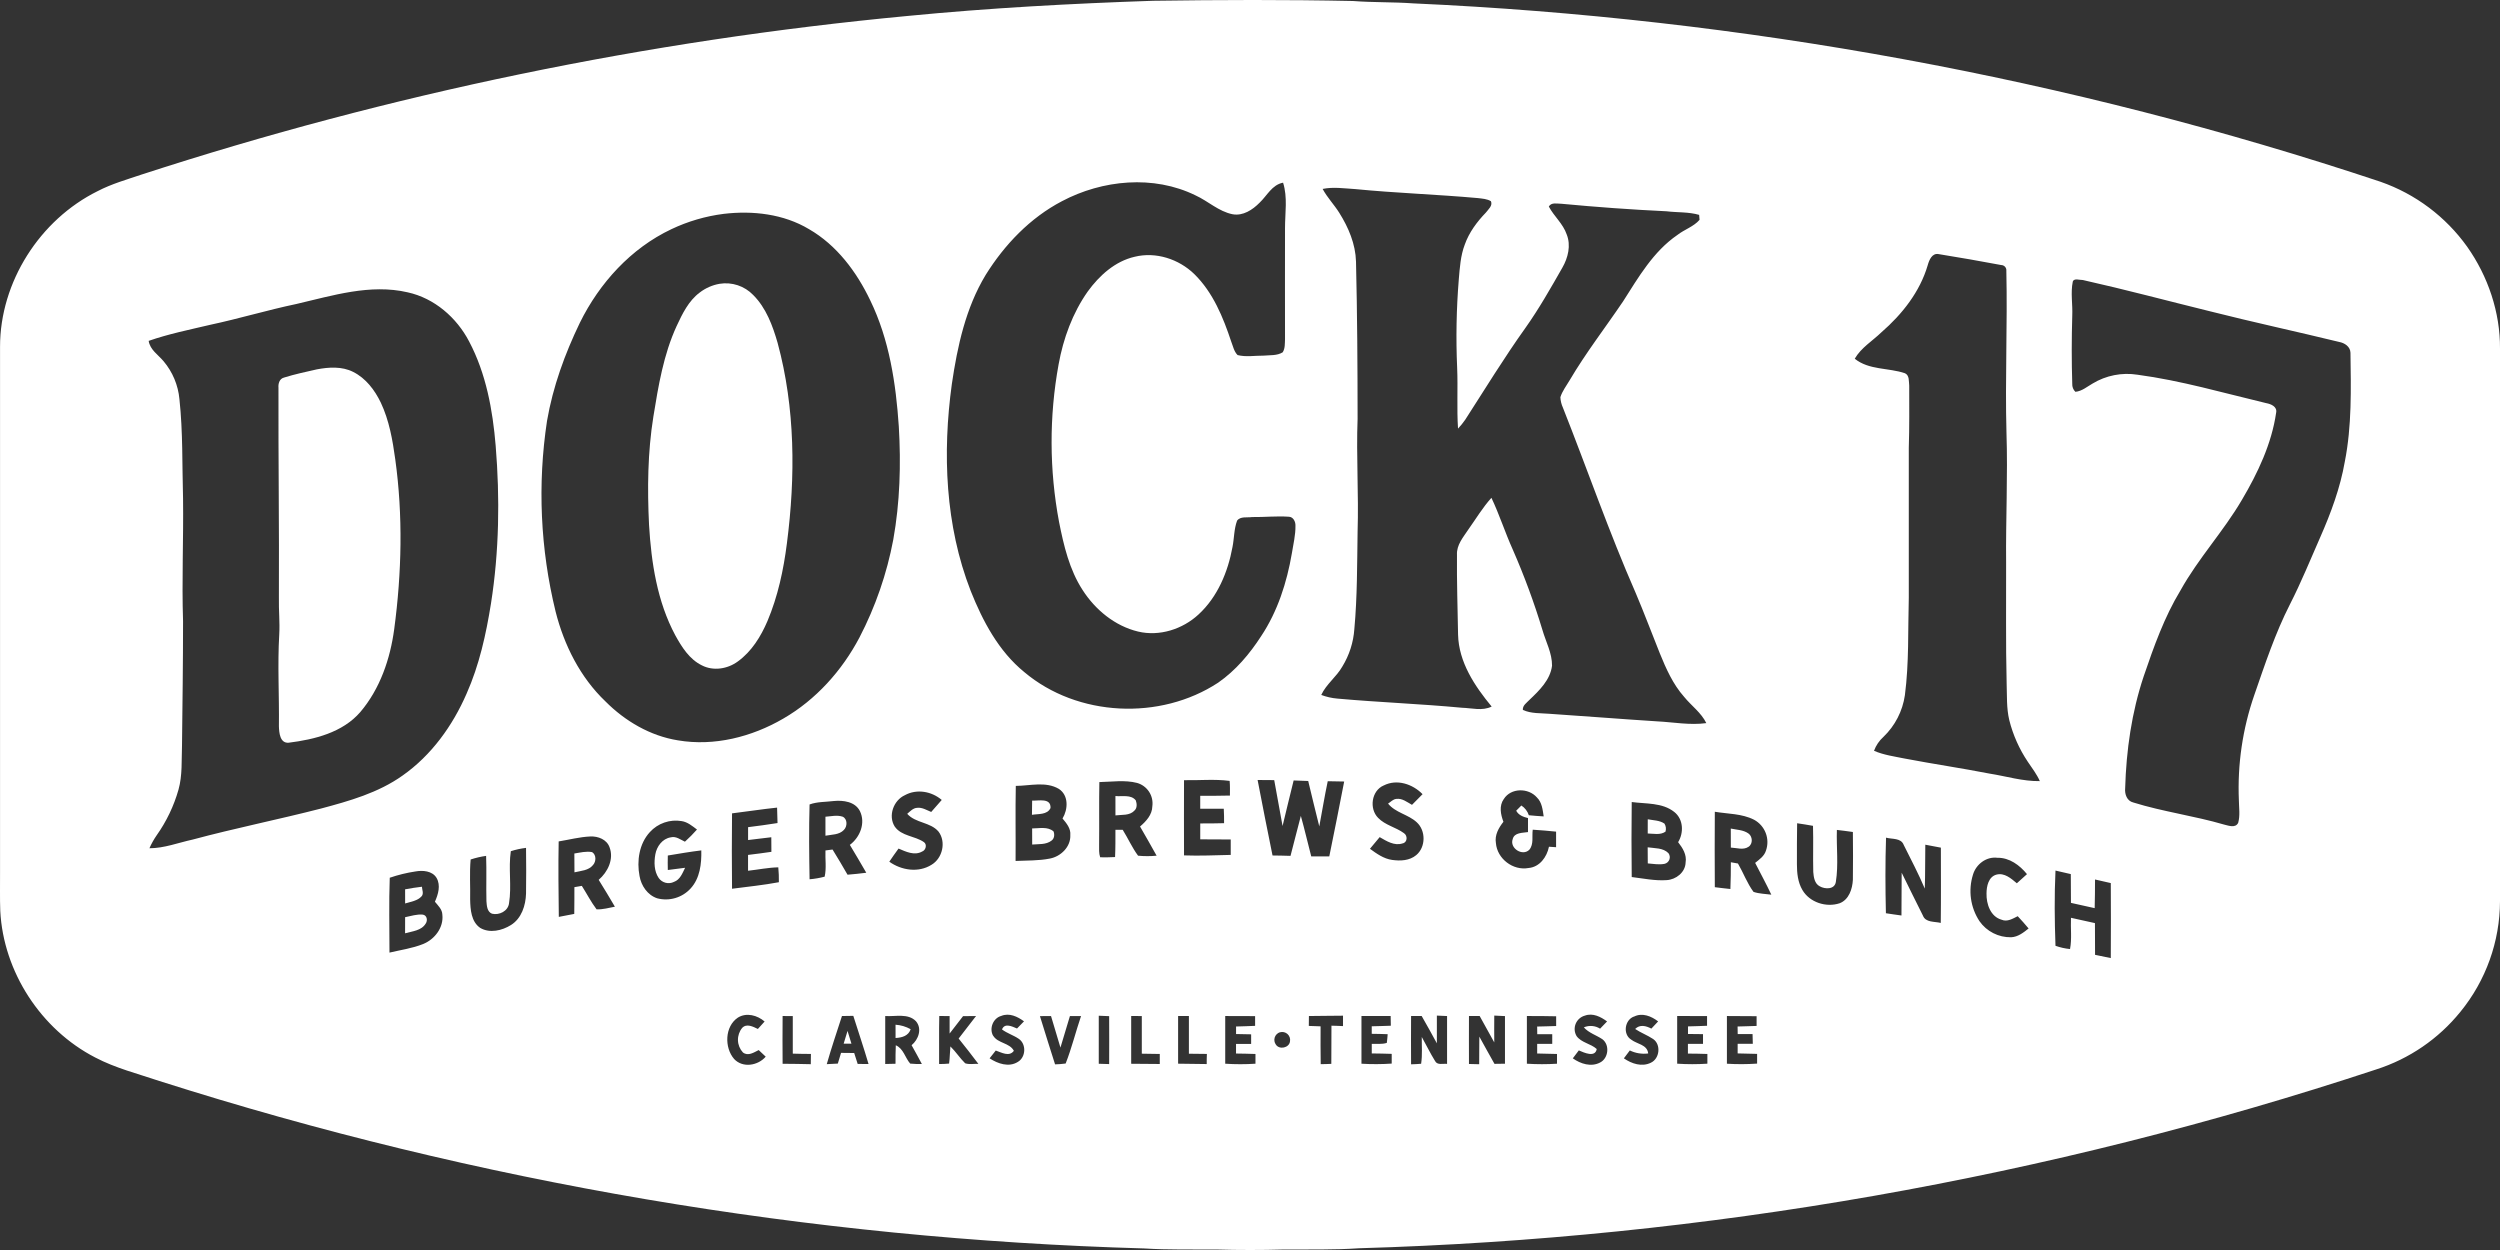 <svg width="186" height="93" viewBox="0 0 186 93" fill="none" xmlns="http://www.w3.org/2000/svg">
<rect x="0" y="0" width="186" height="93" fill="#333333" stroke="none"/>
<path d="M122.587 63.04C123.109 63.12 123.73 63.066 124.131 63.475C124.182 63.542 124.215 63.62 124.227 63.704C124.24 63.787 124.231 63.872 124.202 63.951C124.173 64.03 124.125 64.1 124.062 64.156C123.999 64.212 123.923 64.251 123.841 64.27C123.429 64.351 123.007 64.27 122.595 64.238C122.587 63.835 122.587 63.434 122.587 63.04Z" fill="white"/>
<path d="M122.593 60.955C123.008 61.036 123.473 61.026 123.835 61.276C123.89 61.365 123.926 61.464 123.939 61.568C123.952 61.671 123.943 61.776 123.912 61.876C123.521 62.146 123.03 62.02 122.591 62.012C122.588 61.658 122.589 61.306 122.593 60.955Z" fill="white"/>
<path d="M128.771 61.645C129.205 61.738 129.692 61.738 130.074 62.003C130.397 62.224 130.433 62.78 130.089 63.002C129.701 63.268 129.204 63.077 128.774 63.06C128.771 62.587 128.771 62.115 128.771 61.645Z" fill="white"/>
<path d="M61.413 60.764C61.837 60.736 62.282 60.619 62.7 60.764C63.063 60.939 63.047 61.488 62.788 61.742C62.441 62.122 61.878 62.086 61.413 62.177C61.412 61.704 61.412 61.233 61.413 60.764Z" fill="white"/>
<path d="M85.794 0.058C90.751 -0.013 95.71 -0.032 100.666 0.075C102.156 0.191 103.651 0.143 105.141 0.251C129.583 1.353 153.894 5.783 177.111 13.523C179.707 14.43 181.959 16.119 183.557 18.356C185.112 20.558 186.019 23.238 186 25.943C186 39.645 186 53.347 186 67.05C185.991 70.051 184.95 72.959 183.05 75.284C181.424 77.292 179.247 78.781 176.785 79.568C152.34 87.645 126.851 92.126 101.116 92.87C99.234 92.999 97.352 92.954 95.469 92.965C93.828 93.012 92.187 93.012 90.546 92.965C88.739 92.952 86.927 92.997 85.127 92.884C60.243 92.177 35.581 87.984 11.863 80.428C10.258 79.886 8.596 79.471 7.085 78.677C3.048 76.597 0.252 72.308 0.02 67.772C-0.017 66.808 0.01 65.842 0.003 64.877C0.003 51.85 0.003 38.824 0.003 25.797C0.003 20.979 2.964 16.349 7.269 14.218C8.3 13.681 9.423 13.363 10.521 12.991C29.03 6.974 48.147 3.016 67.525 1.187C73.606 0.594 79.696 0.264 85.794 0.058ZM79.002 14.973C76.638 16.21 74.737 18.203 73.337 20.449C71.847 22.91 71.23 25.765 70.817 28.573C70.112 33.712 70.322 39.097 72.223 43.972C73.119 46.217 74.299 48.449 76.205 50.002C80.168 53.344 86.321 53.621 90.633 50.789C91.936 49.883 92.978 48.649 93.833 47.324C95.059 45.48 95.743 43.333 96.115 41.166C96.222 40.484 96.394 39.805 96.382 39.112C96.394 38.822 96.228 38.459 95.895 38.445C94.981 38.381 94.066 38.481 93.153 38.469C92.786 38.526 92.284 38.397 92.039 38.738C91.805 39.365 91.828 40.053 91.696 40.704C91.357 42.559 90.583 44.418 89.171 45.716C87.987 46.813 86.261 47.369 84.669 46.987C82.948 46.573 81.493 45.372 80.547 43.9C79.56 42.382 79.143 40.588 78.794 38.834C78.065 34.961 78.053 30.987 78.76 27.11C79.109 25.182 79.799 23.287 80.932 21.682C81.792 20.5 82.959 19.437 84.42 19.103C85.997 18.714 87.707 19.274 88.857 20.393C90.25 21.759 91.004 23.612 91.608 25.43C91.74 25.767 91.812 26.153 92.077 26.418C92.707 26.575 93.364 26.454 94.005 26.459C94.48 26.415 95.019 26.473 95.435 26.21C95.617 25.92 95.59 25.553 95.605 25.223C95.597 22.473 95.605 19.723 95.605 16.972C95.605 15.846 95.808 14.685 95.461 13.591C94.637 13.746 94.27 14.558 93.713 15.082C93.193 15.61 92.479 16.082 91.703 15.94C90.668 15.733 89.883 14.962 88.944 14.535C85.828 13.005 82.021 13.374 79.002 14.973ZM98.404 14.056C98.746 14.697 99.26 15.221 99.644 15.836C100.327 16.926 100.851 18.152 100.887 19.463C100.98 23.361 101.003 27.259 101.005 31.157C100.899 33.959 101.094 36.76 101.005 39.56C100.967 41.976 100.984 44.398 100.763 46.805C100.694 47.793 100.387 48.749 99.868 49.593C99.434 50.36 98.676 50.895 98.301 51.704C98.689 51.85 99.095 51.942 99.507 51.976C102.594 52.254 105.693 52.367 108.774 52.657C109.508 52.678 110.286 52.913 110.979 52.568C109.715 51.04 108.528 49.263 108.48 47.213C108.447 45.237 108.38 43.26 108.399 41.279C108.359 40.546 108.861 39.976 109.243 39.397C109.808 38.605 110.307 37.763 110.962 37.038C111.556 38.287 111.975 39.611 112.542 40.87C113.399 42.824 114.139 44.828 114.757 46.87C115.01 47.75 115.481 48.597 115.472 49.532C115.339 50.585 114.525 51.374 113.791 52.07C113.59 52.288 113.273 52.481 113.3 52.817C113.923 53.107 114.628 53.049 115.294 53.107C117.957 53.283 120.615 53.499 123.278 53.668C124.5 53.729 125.726 53.968 126.95 53.8C126.567 53.017 125.835 52.506 125.296 51.842C124.465 50.904 123.953 49.746 123.486 48.597C122.888 47.11 122.328 45.606 121.701 44.131C119.713 39.601 118.1 34.922 116.279 30.325C116.168 30.081 116.104 29.818 116.092 29.55C116.237 29.09 116.541 28.705 116.781 28.293C117.984 26.25 119.439 24.374 120.763 22.413C121.905 20.624 123.007 18.709 124.797 17.482C125.321 17.071 126.004 16.868 126.446 16.356L126.417 15.987C125.631 15.757 124.794 15.819 123.987 15.719C121.381 15.596 118.766 15.405 116.169 15.16C115.857 15.16 115.42 15.034 115.232 15.367C115.614 16.091 116.292 16.644 116.562 17.441C116.891 18.258 116.662 19.178 116.241 19.912C115.372 21.435 114.504 22.97 113.49 24.399C111.907 26.615 110.488 28.939 109.014 31.225C108.852 31.459 108.673 31.681 108.477 31.888C108.377 30.383 108.477 28.872 108.412 27.365C108.315 25.172 108.356 22.976 108.534 20.789C108.609 19.921 108.663 19.023 108.98 18.195C109.301 17.287 109.888 16.502 110.552 15.813C110.732 15.574 111.069 15.305 110.927 14.972C110.638 14.794 110.286 14.78 109.959 14.738C106.918 14.464 103.877 14.366 100.837 14.069C100.024 14.021 99.206 13.892 98.401 14.056H98.404ZM53.84 15.912C52.491 16.083 51.177 16.468 49.949 17.052C46.944 18.473 44.6 21.054 43.143 24.011C42.024 26.327 41.135 28.774 40.698 31.315C39.983 36.039 40.2 40.858 41.336 45.499C41.966 47.996 43.169 50.396 45.049 52.188C46.508 53.654 48.379 54.752 50.439 55.082C53.135 55.54 55.93 54.829 58.268 53.469C60.702 52.065 62.644 49.899 63.947 47.424C65.135 45.136 65.981 42.686 66.459 40.153C66.956 37.381 67.038 34.547 66.872 31.74C66.657 28.528 66.165 25.265 64.745 22.344C63.731 20.223 62.256 18.242 60.194 17.051C58.299 15.916 56.004 15.655 53.84 15.912ZM143.421 19.735C142.842 21.711 141.52 23.381 139.984 24.717C139.313 25.367 138.471 25.864 137.993 26.689C139.053 27.546 140.505 27.352 141.731 27.77C142.073 27.929 142.009 28.377 142.046 28.686C142.046 30.233 142.064 31.781 142.014 33.327C142.014 37.042 142.014 40.757 142.014 44.472C141.947 46.889 142.037 49.318 141.724 51.723C141.553 52.904 140.993 53.994 140.131 54.821C139.815 55.104 139.573 55.461 139.426 55.86C140.15 56.174 140.951 56.282 141.727 56.439C143.822 56.84 145.935 57.148 148.028 57.557C149.271 57.752 150.49 58.136 151.764 58.115C151.534 57.597 151.185 57.144 150.872 56.68C150.235 55.733 149.767 54.682 149.489 53.574C149.276 52.677 149.327 51.751 149.294 50.837C149.221 47.848 149.266 44.858 149.255 41.863C149.224 38.628 149.388 35.395 149.281 32.166C149.174 28.162 149.362 24.156 149.272 20.152C149.278 20.098 149.273 20.042 149.256 19.99C149.239 19.937 149.211 19.889 149.175 19.848C149.138 19.807 149.093 19.774 149.042 19.752C148.992 19.73 148.938 19.718 148.883 19.718C147.339 19.429 145.794 19.155 144.249 18.908C143.748 18.8 143.53 19.345 143.421 19.735ZM154.215 20.954C154.043 21.789 154.215 22.646 154.176 23.49C154.127 25.179 154.123 26.868 154.176 28.556C154.169 28.666 154.187 28.776 154.227 28.879C154.267 28.982 154.329 29.075 154.409 29.151C154.897 29.106 155.278 28.769 155.688 28.536C156.689 27.929 157.872 27.697 159.028 27.879C162.274 28.313 165.425 29.236 168.605 29.993C168.959 30.057 169.443 30.255 169.344 30.71C169.007 33.026 167.982 35.185 166.8 37.187C165.428 39.532 163.556 41.539 162.234 43.916C161.025 45.906 160.244 48.113 159.496 50.303C158.595 52.991 158.193 55.824 158.112 58.65C158.068 59.084 158.243 59.59 158.711 59.703C160.929 60.394 163.249 60.696 165.479 61.35C165.813 61.429 166.32 61.629 166.521 61.218C166.674 60.672 166.579 60.095 166.572 59.538C166.459 56.878 166.849 54.221 167.721 51.706C168.513 49.422 169.275 47.114 170.375 44.956C171.204 43.333 171.89 41.642 172.624 39.974C173.42 38.168 174.111 36.304 174.453 34.353C174.98 31.685 174.913 28.954 174.875 26.247C174.865 25.793 174.441 25.512 174.031 25.44C170.833 24.66 167.613 23.969 164.422 23.16C161.268 22.384 158.129 21.542 154.961 20.833C154.738 20.844 154.298 20.673 154.215 20.954ZM22.049 22.617C19.897 23.069 17.792 23.706 15.642 24.165C14.107 24.529 12.552 24.84 11.061 25.361C11.165 26.03 11.767 26.393 12.17 26.875C12.843 27.673 13.255 28.659 13.35 29.698C13.616 32.158 13.547 34.619 13.619 37.09C13.658 40.129 13.519 43.169 13.619 46.208C13.619 49.297 13.577 52.386 13.541 55.472C13.499 56.563 13.579 57.678 13.282 58.743C12.938 59.962 12.388 61.112 11.656 62.146C11.446 62.45 11.266 62.772 11.117 63.11C12.22 63.11 13.261 62.697 14.327 62.466C17.489 61.615 20.698 60.976 23.875 60.158C25.986 59.594 28.149 58.987 29.956 57.698C32.1 56.191 33.678 53.991 34.715 51.606C35.659 49.48 36.163 47.19 36.529 44.901C37.138 41.024 37.198 37.072 36.878 33.163C36.657 30.497 36.163 27.79 34.902 25.404C33.977 23.63 32.32 22.183 30.329 21.749C27.547 21.102 24.746 21.992 22.049 22.617ZM81.792 58.187C81.762 59.74 81.792 61.295 81.774 62.848C81.774 63.157 81.749 63.479 81.852 63.778C82.219 63.8 82.59 63.778 82.961 63.765C82.993 63.091 82.987 62.415 82.988 61.739H83.531C83.925 62.372 84.229 63.063 84.672 63.664C85.131 63.708 85.593 63.708 86.052 63.664C85.648 62.937 85.237 62.213 84.819 61.493C85.272 61.105 85.721 60.624 85.734 59.986C85.786 59.608 85.699 59.224 85.49 58.905C85.281 58.586 84.964 58.353 84.597 58.249C83.682 58.016 82.728 58.168 81.792 58.187ZM88.091 58.042C88.079 59.908 88.091 61.775 88.091 63.641C89.249 63.684 90.407 63.631 91.566 63.605C91.566 63.223 91.566 62.84 91.566 62.458C90.808 62.444 90.053 62.458 89.298 62.447C89.298 62.051 89.298 61.657 89.298 61.264C89.889 61.264 90.48 61.264 91.071 61.245C91.071 60.886 91.071 60.522 91.049 60.17C90.47 60.17 89.88 60.17 89.297 60.17C89.297 59.849 89.297 59.529 89.297 59.209C90.032 59.209 90.769 59.209 91.506 59.19C91.506 58.825 91.521 58.467 91.485 58.099C90.358 57.95 89.216 58.07 88.085 58.045L88.091 58.042ZM93.565 58.029C93.93 59.902 94.289 61.778 94.676 63.648C95.12 63.648 95.566 63.666 96.014 63.676C96.28 62.687 96.515 61.69 96.783 60.703C97.061 61.701 97.294 62.712 97.556 63.715C98.003 63.715 98.451 63.715 98.899 63.715C99.273 61.859 99.654 60.005 100.007 58.145C99.599 58.139 99.191 58.132 98.784 58.123C98.548 59.238 98.365 60.364 98.155 61.484C97.866 60.363 97.608 59.231 97.331 58.106C96.969 58.089 96.607 58.074 96.247 58.066C95.957 59.193 95.704 60.326 95.423 61.455C95.213 60.318 95.007 59.18 94.802 58.041C94.389 58.038 93.977 58.035 93.565 58.032V58.029ZM102.941 58.44C102.034 58.834 101.856 60.169 102.532 60.849C103.061 61.398 103.85 61.544 104.452 61.986C104.742 62.17 104.717 62.681 104.354 62.748C103.741 62.953 103.158 62.577 102.648 62.282C102.4 62.571 102.156 62.861 101.924 63.15C102.421 63.512 102.945 63.89 103.572 63.978C104.199 64.067 104.875 64.033 105.367 63.621C106.084 63.026 106.091 61.798 105.405 61.177C104.772 60.591 103.83 60.475 103.272 59.789C103.469 59.665 103.644 59.456 103.893 59.438C104.328 59.38 104.692 59.682 105.052 59.881C105.317 59.619 105.58 59.354 105.839 59.086C105.104 58.333 103.922 57.934 102.941 58.443V58.44ZM75.575 58.468C75.537 60.331 75.575 62.192 75.559 64.055C76.409 64.013 77.272 64.046 78.112 63.877C78.927 63.723 79.671 63 79.631 62.131C79.678 61.636 79.341 61.243 79.052 60.897C79.464 60.214 79.521 59.179 78.782 58.695C77.805 58.118 76.632 58.465 75.575 58.471V58.468ZM111.886 59.442C111.519 59.95 111.648 60.6 111.855 61.141C111.502 61.589 111.194 62.127 111.295 62.722C111.386 63.89 112.569 64.793 113.722 64.58C114.551 64.509 115.088 63.76 115.243 62.997L115.773 63.032C115.773 62.644 115.773 62.256 115.773 61.874C115.194 61.814 114.615 61.765 114.036 61.729C113.966 62.22 114.127 62.813 113.781 63.221C113.281 63.729 112.304 63.111 112.543 62.435C112.666 61.927 113.277 61.974 113.683 61.907C113.683 61.558 113.683 61.211 113.683 60.865C113.332 60.779 112.986 60.652 112.804 60.318L113.189 59.93C113.451 60.101 113.648 60.356 113.746 60.654C114.113 60.69 114.479 60.719 114.85 60.74C114.774 60.247 114.725 59.697 114.346 59.331C113.713 58.602 112.41 58.61 111.886 59.445V59.442ZM67.318 59.164C66.474 59.548 66.062 60.7 66.568 61.496C67.073 62.22 68.063 62.182 68.74 62.654C68.99 62.829 68.884 63.25 68.615 63.35C68.036 63.681 67.397 63.364 66.851 63.133C66.62 63.456 66.384 63.777 66.164 64.11C67.063 64.755 68.335 64.951 69.306 64.339C70.125 63.854 70.407 62.633 69.824 61.868C69.214 61.153 68.118 61.25 67.496 60.548C67.717 60.365 67.93 60.114 68.244 60.101C68.618 60.059 68.948 60.276 69.282 60.41C69.543 60.112 69.809 59.818 70.066 59.516C69.31 58.87 68.202 58.676 67.318 59.164ZM60.232 59.852C60.178 61.704 60.2 63.563 60.232 65.418C60.611 65.387 60.986 65.322 61.354 65.224C61.498 64.593 61.386 63.922 61.414 63.273L61.942 63.205C62.322 63.823 62.697 64.446 63.056 65.078C63.523 65.041 63.987 64.992 64.451 64.933C64.051 64.237 63.641 63.547 63.229 62.859C63.985 62.292 64.415 61.234 63.976 60.342C63.615 59.636 62.732 59.526 62.023 59.597C61.431 59.671 60.801 59.642 60.232 59.852ZM121.4 59.671C121.38 61.531 121.375 63.392 121.4 65.252C122.261 65.358 123.126 65.541 123.996 65.482C124.695 65.443 125.39 64.903 125.409 64.169C125.508 63.59 125.188 63.088 124.852 62.657C125.286 61.952 125.248 60.944 124.562 60.407C123.676 59.704 122.466 59.815 121.4 59.671ZM54.463 60.514C54.441 62.383 54.446 64.253 54.463 66.123C55.621 65.971 56.794 65.854 57.948 65.637C57.954 65.267 57.94 64.898 57.905 64.53C57.149 64.544 56.405 64.703 55.655 64.784C55.655 64.391 55.655 63.998 55.655 63.606C56.234 63.537 56.813 63.461 57.392 63.376C57.392 63.014 57.392 62.652 57.385 62.291C56.806 62.353 56.234 62.435 55.658 62.499C55.658 62.179 55.658 61.86 55.658 61.541C56.389 61.444 57.121 61.358 57.848 61.235C57.835 60.852 57.827 60.47 57.815 60.086C56.69 60.203 55.58 60.379 54.463 60.514ZM127.582 60.389C127.571 62.262 127.569 64.135 127.582 66.007C127.966 66.054 128.351 66.104 128.741 66.142C128.765 65.478 128.781 64.815 128.776 64.152L129.304 64.245C129.707 64.938 129.983 65.709 130.462 66.356C130.885 66.501 131.344 66.501 131.786 66.563C131.409 65.761 130.985 64.986 130.583 64.198C130.9 63.943 131.266 63.692 131.389 63.281C131.538 62.856 131.531 62.392 131.368 61.972C131.206 61.552 130.899 61.203 130.503 60.989C129.596 60.526 128.551 60.559 127.575 60.394L127.582 60.389ZM48.347 61.911C47.551 62.78 47.367 64.053 47.581 65.174C47.704 65.897 48.178 66.598 48.896 66.834C49.336 66.95 49.799 66.944 50.236 66.816C50.673 66.689 51.066 66.445 51.375 66.11C52.081 65.347 52.2 64.262 52.177 63.269C51.343 63.372 50.513 63.512 49.685 63.651C49.676 64.01 49.676 64.375 49.685 64.728C50.119 64.676 50.542 64.618 50.972 64.563C50.775 64.961 50.602 65.45 50.143 65.612C49.95 65.708 49.73 65.731 49.521 65.678C49.313 65.625 49.131 65.499 49.007 65.323C48.661 64.81 48.653 64.149 48.757 63.563C48.861 62.977 49.28 62.395 49.904 62.299C50.29 62.191 50.628 62.471 50.959 62.622C51.274 62.337 51.573 62.035 51.855 61.717C51.509 61.46 51.162 61.161 50.723 61.091C50.29 61.016 49.845 61.052 49.43 61.196C49.014 61.339 48.642 61.585 48.347 61.911ZM133.706 61.25C133.685 62.263 133.695 63.276 133.691 64.299C133.691 64.955 133.758 65.643 134.101 66.219C134.638 67.142 135.879 67.536 136.874 67.2C137.563 66.934 137.818 66.136 137.854 65.463C137.873 64.276 137.864 63.087 137.854 61.9C137.457 61.837 137.059 61.797 136.664 61.746C136.622 63.032 136.791 64.334 136.588 65.609C136.506 66.188 135.786 66.169 135.388 65.941C135.003 65.741 134.938 65.262 134.907 64.876C134.877 63.732 134.922 62.587 134.887 61.442C134.49 61.37 134.098 61.306 133.706 61.25ZM41.565 62.602C41.529 64.472 41.554 66.345 41.575 68.216C41.961 68.147 42.345 68.073 42.725 67.995C42.736 67.332 42.734 66.667 42.735 66.004C42.919 65.971 43.103 65.939 43.288 65.909C43.656 66.488 43.972 67.108 44.386 67.657C44.848 67.671 45.298 67.546 45.748 67.458C45.36 66.783 44.949 66.123 44.542 65.46C45.218 64.881 45.689 63.917 45.349 63.035C45.146 62.456 44.497 62.207 43.927 62.233C43.129 62.267 42.351 62.474 41.565 62.602ZM140.321 62.322C140.259 64.195 140.268 66.071 140.311 67.945C140.699 67.999 141.084 68.067 141.469 68.113C141.485 67.051 141.469 65.989 141.484 64.929C142.015 65.986 142.52 67.057 143.062 68.113C143.263 68.653 143.931 68.548 144.393 68.666C144.417 66.799 144.401 64.932 144.401 63.065C144.016 62.987 143.631 62.92 143.243 62.846C143.223 63.933 143.243 65.017 143.204 66.112C142.735 65.003 142.172 63.941 141.636 62.862C141.435 62.327 140.769 62.448 140.321 62.322ZM38.005 63.328C37.815 64.608 38.079 65.921 37.872 67.201C37.803 67.789 37.139 68.109 36.605 67.98C36.235 67.835 36.217 67.381 36.191 67.048C36.162 65.925 36.209 64.8 36.167 63.677C35.776 63.732 35.391 63.822 35.016 63.946C34.925 64.933 35 65.931 34.979 66.922C34.995 67.669 35.054 68.574 35.729 69.037C36.44 69.454 37.352 69.237 38.014 68.823C38.803 68.333 39.112 67.364 39.137 66.479C39.16 65.347 39.146 64.214 39.137 63.082C38.753 63.128 38.374 63.211 38.005 63.328ZM146.789 65.077C146.608 65.653 146.558 66.263 146.641 66.861C146.725 67.459 146.941 68.031 147.273 68.536C147.537 68.913 147.889 69.219 148.3 69.427C148.71 69.636 149.165 69.74 149.625 69.732C150.136 69.711 150.549 69.381 150.928 69.079C150.668 68.765 150.396 68.462 150.118 68.165C149.747 68.346 149.342 68.611 148.919 68.427C148.092 68.199 147.778 67.251 147.797 66.478C147.797 65.944 147.941 65.232 148.535 65.072C149.129 64.913 149.631 65.362 150.053 65.716C150.304 65.491 150.558 65.265 150.808 65.036C150.262 64.369 149.505 63.804 148.605 63.819C147.784 63.713 147.015 64.302 146.789 65.077ZM152.928 64.77C152.841 66.633 152.861 68.504 152.928 70.367C153.278 70.492 153.642 70.573 154.011 70.609C154.156 69.844 154.044 69.057 154.081 68.284C154.674 68.415 155.268 68.552 155.864 68.679C155.864 69.465 155.864 70.253 155.872 71.039C156.26 71.125 156.651 71.208 157.043 71.282C157.056 69.422 157.052 67.561 157.043 65.701C156.651 65.605 156.261 65.517 155.87 65.434C155.87 66.144 155.862 66.855 155.844 67.566C155.256 67.432 154.667 67.303 154.079 67.174C154.079 66.46 154.079 65.747 154.068 65.033C153.688 64.939 153.307 64.854 152.928 64.77ZM28.997 65.304C28.929 67.157 28.977 69.017 28.977 70.874C29.815 70.675 30.678 70.557 31.482 70.235C32.339 69.889 33.021 69.005 32.911 68.051C32.902 67.655 32.59 67.374 32.358 67.089C32.6 66.54 32.802 65.877 32.481 65.317C32.16 64.787 31.454 64.738 30.903 64.837C30.255 64.935 29.617 65.092 28.997 65.304ZM54.896 75.712C53.919 76.368 53.883 77.937 54.618 78.788C55.257 79.477 56.392 79.287 56.969 78.616C56.797 78.449 56.622 78.286 56.447 78.125C56.085 78.302 55.66 78.601 55.274 78.303C55.046 78.056 54.914 77.736 54.904 77.4C54.894 77.064 55.005 76.735 55.218 76.475C55.553 76.125 56.028 76.385 56.385 76.555C56.553 76.371 56.722 76.186 56.887 76C56.347 75.537 55.54 75.31 54.896 75.712ZM58.226 75.592C58.219 76.776 58.213 77.96 58.226 79.145C58.926 79.153 59.625 79.154 60.323 79.176C60.323 78.92 60.323 78.666 60.333 78.413C59.883 78.413 59.432 78.403 58.983 78.39C58.983 77.458 58.983 76.526 58.983 75.595L58.226 75.592ZM62.642 75.592C62.256 76.783 61.855 77.969 61.511 79.173C61.784 79.157 62.059 79.144 62.334 79.131C62.414 78.863 62.493 78.598 62.574 78.334L63.552 78.344C63.636 78.613 63.722 78.885 63.811 79.156C64.08 79.156 64.349 79.164 64.62 79.164C64.267 77.962 63.863 76.775 63.486 75.579L62.642 75.592ZM65.861 75.592C65.861 76.782 65.854 77.972 65.861 79.161C66.114 79.161 66.369 79.153 66.626 79.143C66.626 78.684 66.626 78.225 66.647 77.768C67.226 78.021 67.335 78.694 67.719 79.132C68.007 79.159 68.297 79.169 68.588 79.164C68.343 78.691 68.081 78.228 67.822 77.763C68.334 77.341 68.622 76.54 68.149 75.981C67.559 75.368 66.614 75.647 65.855 75.592H65.861ZM69.882 75.592C69.852 76.782 69.882 77.973 69.87 79.163C70.118 79.165 70.366 79.154 70.613 79.13C70.671 78.707 70.667 78.278 70.709 77.854C71.111 78.242 71.411 78.723 71.809 79.109C72.12 79.215 72.465 79.138 72.789 79.15C72.313 78.511 71.818 77.888 71.323 77.268C71.757 76.711 72.188 76.153 72.617 75.592C72.294 75.592 71.972 75.596 71.651 75.602C71.319 76.035 70.986 76.467 70.651 76.896C70.651 76.462 70.651 76.028 70.651 75.594L69.882 75.592ZM73.891 77.055C74.24 77.634 75.116 77.578 75.432 78.18C75.089 78.653 74.502 78.3 74.084 78.16C73.929 78.353 73.777 78.546 73.626 78.739C74.233 79.138 75.061 79.429 75.73 79.004C76.328 78.656 76.371 77.679 75.799 77.29C75.404 77.018 74.931 76.88 74.549 76.592C74.748 76.076 75.311 76.377 75.666 76.521L76.186 75.987C75.705 75.634 75.091 75.337 74.495 75.583C73.882 75.751 73.586 76.518 73.885 77.057L73.891 77.055ZM77.371 75.599C77.738 76.798 78.118 77.992 78.497 79.189C78.76 79.182 79.023 79.161 79.285 79.125C79.736 77.975 80.032 76.766 80.43 75.595H79.602C79.364 76.375 79.133 77.158 78.897 77.94C78.668 77.155 78.432 76.375 78.196 75.594C77.916 75.592 77.641 75.592 77.371 75.599ZM81.748 75.57C81.748 76.762 81.748 77.953 81.748 79.144C82.004 79.154 82.261 79.164 82.521 79.167C82.532 77.979 82.521 76.791 82.521 75.602L81.748 75.57ZM84.16 75.591C84.16 76.775 84.16 77.959 84.16 79.144C84.868 79.154 85.577 79.157 86.287 79.161C86.287 78.911 86.287 78.662 86.287 78.415C85.841 78.415 85.395 78.404 84.95 78.394C84.95 77.461 84.95 76.527 84.95 75.594L84.16 75.591ZM87.651 75.592C87.645 76.774 87.645 77.956 87.651 79.138C88.36 79.15 89.07 79.156 89.779 79.166C89.779 78.914 89.779 78.662 89.792 78.412C89.346 78.412 88.9 78.401 88.454 78.397C88.454 77.462 88.454 76.527 88.454 75.592H87.651ZM91.157 75.592C91.152 76.775 91.152 77.958 91.157 79.14C91.907 79.189 92.658 79.189 93.407 79.14C93.407 78.897 93.407 78.656 93.407 78.416C92.924 78.397 92.442 78.391 91.96 78.383C91.96 78.144 91.96 77.905 91.96 77.668C92.333 77.668 92.708 77.668 93.085 77.668C93.085 77.429 93.085 77.192 93.085 76.954C92.71 76.942 92.336 76.937 91.963 76.932C91.963 76.788 91.963 76.511 91.963 76.372C92.434 76.355 92.908 76.35 93.38 76.323C93.38 76.083 93.38 75.844 93.38 75.599C92.637 75.594 91.897 75.592 91.16 75.592H91.157ZM97.383 75.592L97.375 76.329C97.664 76.336 97.957 76.346 98.252 76.359C98.252 77.297 98.242 78.241 98.261 79.174C98.523 79.174 98.787 79.161 99.05 79.151C99.062 78.205 99.05 77.258 99.06 76.311C99.35 76.311 99.639 76.333 99.92 76.342C99.92 76.083 99.92 75.825 99.92 75.567C99.076 75.565 98.231 75.592 97.385 75.592H97.383ZM101.293 75.592C101.287 76.775 101.287 77.958 101.293 79.14C102.042 79.185 102.794 79.182 103.543 79.131C103.543 78.889 103.543 78.648 103.543 78.407C103.048 78.388 102.552 78.383 102.059 78.376C102.059 78.138 102.059 77.902 102.059 77.666C102.429 77.647 102.819 77.708 103.179 77.591C103.211 77.375 103.224 77.157 103.243 76.944C102.848 76.927 102.453 76.921 102.057 76.916V76.356C102.531 76.339 103.004 76.338 103.478 76.314C103.478 76.071 103.468 75.829 103.465 75.591C102.743 75.592 102.02 75.592 101.296 75.592H101.293ZM104.984 75.592C104.984 76.789 104.969 77.988 104.984 79.185C105.231 79.174 105.483 79.171 105.732 79.144C105.833 78.484 105.771 77.814 105.78 77.151C106.114 77.74 106.404 78.355 106.764 78.931C106.929 79.274 107.358 79.114 107.662 79.154C107.662 77.967 107.662 76.78 107.662 75.594C107.407 75.579 107.155 75.567 106.903 75.56C106.903 76.248 106.903 76.935 106.903 77.624C106.536 76.945 106.159 76.268 105.773 75.592H104.984ZM109.291 75.592C109.291 76.782 109.282 77.97 109.291 79.16C109.543 79.167 109.796 79.174 110.051 79.179C110.061 78.494 110.051 77.809 110.063 77.125C110.438 77.802 110.808 78.481 111.189 79.151L111.97 79.14C111.97 77.959 111.97 76.778 111.97 75.598C111.703 75.581 111.437 75.566 111.173 75.559C111.163 76.225 111.173 76.889 111.173 77.555C110.811 76.901 110.449 76.252 110.087 75.592H109.291ZM113.6 75.592C113.594 76.775 113.594 77.958 113.6 79.14C114.346 79.187 115.095 79.187 115.841 79.14C115.841 78.898 115.841 78.656 115.841 78.416C115.349 78.397 114.857 78.39 114.366 78.38C114.366 78.141 114.366 77.904 114.366 77.666H115.487C115.487 77.422 115.487 77.178 115.487 76.942C115.115 76.942 114.741 76.942 114.372 76.942C114.372 76.798 114.372 76.517 114.364 76.375C114.835 76.359 115.306 76.358 115.778 76.336C115.778 76.091 115.778 75.85 115.778 75.612C115.052 75.592 114.328 75.592 113.603 75.592H113.6ZM117.292 77.077C117.654 77.584 118.349 77.639 118.797 78.047C118.682 78.704 117.86 78.319 117.464 78.15C117.32 78.345 117.165 78.542 117.017 78.74C117.596 79.153 118.381 79.403 119.044 79.053C119.673 78.74 119.783 77.74 119.214 77.316C118.76 77.012 118.21 76.854 117.837 76.436C118.031 76.353 118.243 76.318 118.454 76.335C118.665 76.352 118.868 76.42 119.047 76.533L119.567 75.995C119.098 75.651 118.511 75.347 117.922 75.56C117.768 75.601 117.626 75.677 117.506 75.782C117.387 75.887 117.293 76.018 117.232 76.165C117.171 76.312 117.146 76.471 117.156 76.63C117.167 76.789 117.215 76.943 117.295 77.08L117.292 77.077ZM121.571 75.63C120.874 75.873 120.721 76.956 121.361 77.348C121.795 77.686 122.555 77.71 122.626 78.377C122.158 78.438 121.683 78.36 121.259 78.153C121.115 78.347 120.97 78.543 120.816 78.74C121.396 79.144 122.157 79.396 122.826 79.066C123.482 78.76 123.595 77.717 122.995 77.304C122.561 77.015 122.08 76.841 121.655 76.556C122.007 76.199 122.464 76.32 122.861 76.529C123.027 76.35 123.195 76.171 123.365 75.993C122.867 75.607 122.188 75.324 121.574 75.634L121.571 75.63ZM124.782 75.591C124.776 76.774 124.776 77.956 124.782 79.138C125.53 79.187 126.281 79.187 127.029 79.138C127.029 78.895 127.029 78.653 127.029 78.415C126.546 78.396 126.062 78.391 125.581 78.387C125.581 78.145 125.581 77.906 125.581 77.663H126.704C126.704 77.422 126.704 77.18 126.704 76.94C126.33 76.94 125.958 76.93 125.587 76.928C125.587 76.738 125.587 76.55 125.587 76.364C126.059 76.348 126.533 76.343 127.005 76.317C127.005 76.077 127.005 75.837 127.005 75.594C126.263 75.593 125.524 75.592 124.785 75.592L124.782 75.591ZM128.482 75.592C128.482 76.775 128.482 77.958 128.482 79.141C129.23 79.186 129.981 79.183 130.729 79.132C130.729 78.889 130.729 78.649 130.729 78.409C130.245 78.39 129.763 78.386 129.281 78.374C129.281 78.135 129.281 77.896 129.281 77.66H130.409C130.4 77.417 130.394 77.176 130.39 76.937C130.021 76.937 129.652 76.937 129.285 76.937C129.285 76.747 129.276 76.559 129.276 76.372C129.747 76.353 130.219 76.352 130.691 76.329C130.691 76.086 130.691 75.845 130.691 75.605C129.956 75.597 129.219 75.592 128.482 75.592ZM95.226 76.799C95.136 76.828 95.055 76.877 94.988 76.944C94.921 77.01 94.871 77.091 94.841 77.18C94.812 77.27 94.804 77.365 94.818 77.458C94.832 77.551 94.868 77.639 94.923 77.715C95.183 78.122 95.922 77.962 95.976 77.477C95.994 77.377 95.987 77.275 95.954 77.18C95.921 77.085 95.865 76.999 95.79 76.931C95.716 76.864 95.625 76.817 95.526 76.794C95.428 76.771 95.326 76.774 95.229 76.802L95.226 76.799Z" fill="white"/>
<path d="M53.535 21.115C53.988 21.041 54.452 21.078 54.887 21.222C55.323 21.367 55.717 21.615 56.035 21.945C57.001 22.908 57.483 24.224 57.854 25.509C59.17 30.356 59.187 35.464 58.547 40.417C58.297 42.394 57.877 44.364 57.099 46.207C56.609 47.355 55.922 48.469 54.897 49.21C54.14 49.772 53.069 49.946 52.214 49.5C51.288 49.047 50.718 48.133 50.238 47.261C48.893 44.748 48.457 41.869 48.289 39.058C48.157 36.365 48.185 33.651 48.613 30.982C48.984 28.698 49.368 26.375 50.342 24.256C50.769 23.341 51.23 22.383 52.059 21.765C52.491 21.432 52.998 21.209 53.535 21.115Z" fill="white"/>
<path d="M23.575 27.48C24.463 27.313 25.441 27.247 26.273 27.669C27.219 28.14 27.882 29.023 28.332 29.956C28.956 31.28 29.211 32.739 29.408 34.179C29.987 38.362 29.889 42.617 29.331 46.796C29.035 49.019 28.277 51.245 26.809 52.974C25.486 54.505 23.401 55.017 21.475 55.258C20.823 55.31 20.766 54.503 20.751 54.035C20.78 51.758 20.642 49.481 20.776 47.206C20.829 46.297 20.729 45.388 20.75 44.479C20.777 39.268 20.703 34.057 20.718 28.847C20.692 28.537 20.792 28.177 21.132 28.091C21.936 27.838 22.759 27.667 23.575 27.48Z" fill="white"/>
<path d="M82.988 59.225C83.487 59.28 84.146 59.094 84.502 59.548C84.592 59.795 84.615 60.127 84.395 60.314C84.038 60.697 83.46 60.603 82.989 60.666C82.984 60.185 82.985 59.704 82.988 59.225Z" fill="white"/>
<path d="M76.791 59.565C77.28 59.587 78.2 59.345 78.158 60.12C77.914 60.635 77.247 60.542 76.778 60.622C76.782 60.269 76.791 59.917 76.791 59.565Z" fill="white"/>
<path d="M76.791 61.636C77.32 61.636 77.949 61.477 78.384 61.858C78.474 62.087 78.447 62.394 78.23 62.544C77.825 62.858 77.276 62.789 76.795 62.834C76.793 62.434 76.791 62.035 76.791 61.636Z" fill="white"/>
<path d="M42.732 63.501C43.167 63.432 43.613 63.314 44.054 63.398C44.373 63.599 44.358 64.093 44.125 64.353C43.794 64.772 43.216 64.788 42.74 64.901C42.734 64.433 42.732 63.967 42.732 63.501Z" fill="white"/>
<path d="M30.14 66.165C30.555 66.09 30.972 66.02 31.392 65.973C31.402 66.198 31.537 66.468 31.379 66.671C31.068 67.025 30.57 67.085 30.142 67.218C30.138 66.866 30.138 66.516 30.14 66.165Z" fill="white"/>
<path d="M30.141 68.239C30.575 68.154 31.01 68.006 31.454 68.047C31.77 68.094 31.835 68.481 31.673 68.713C31.356 69.243 30.672 69.285 30.138 69.437C30.136 69.04 30.137 68.641 30.141 68.239Z" fill="white"/>
<path d="M66.628 76.239C67.024 76.265 67.409 76.38 67.754 76.575C67.583 77.076 67.101 77.201 66.63 77.228C66.626 76.898 66.625 76.568 66.628 76.239Z" fill="white"/>
<path d="M62.768 77.649C62.862 77.332 62.957 77.015 63.057 76.701C63.157 77.015 63.254 77.332 63.347 77.649H62.768Z" fill="white"/>
</svg>
